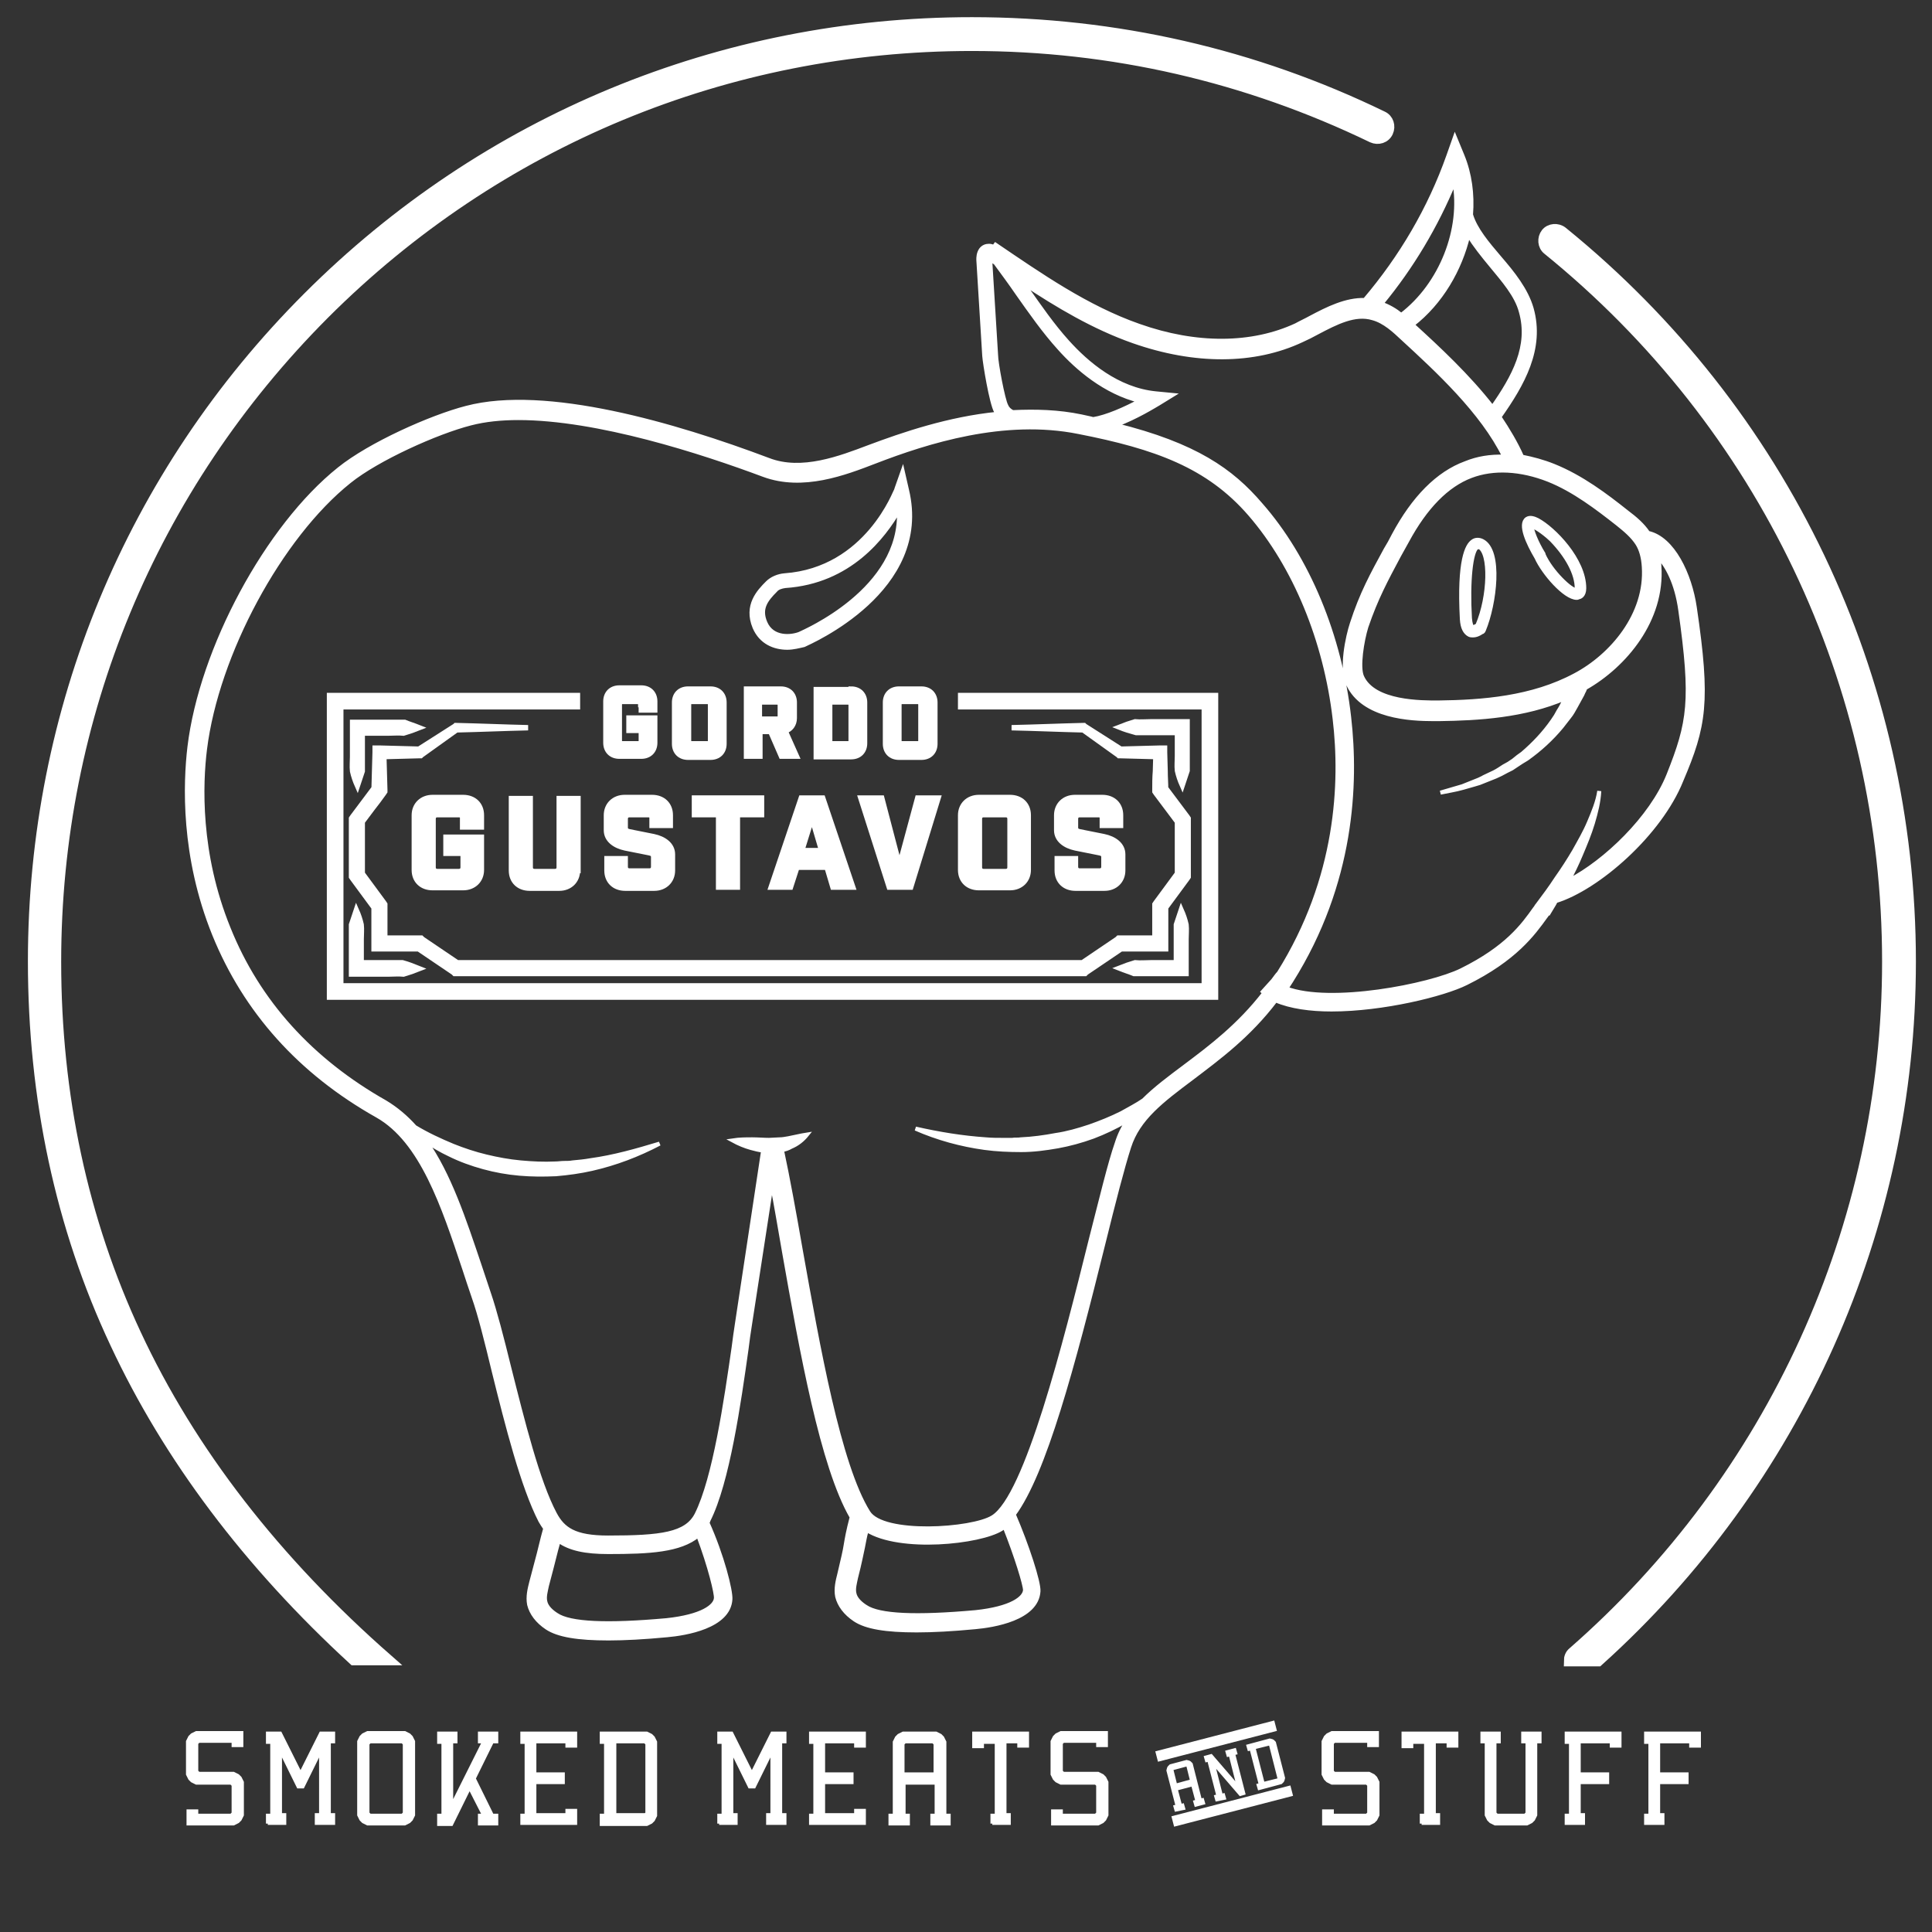 <?xml version="1.0" encoding="utf-8"?>
<!-- Generator: Adobe Illustrator 21.0.2, SVG Export Plug-In . SVG Version: 6.00 Build 0)  -->
<svg version="1.1" id="Layer_1" xmlns="http://www.w3.org/2000/svg" xmlns:xlink="http://www.w3.org/1999/xlink" x="0px" y="0px" viewBox="0 0 360 360" style="enable-background:new 0 0 360 360;" xml:space="preserve">
	<rect x="0" y="0" width="360" height="360" fill="#333333" stroke="none"/>
	<style type="text/css">
		.st0 {
			fill: none;
			stroke: #231F20;
			stroke-width: 2.126;
			stroke-miterlimit: 10;
		}
		.st1 {
			fill: #231F20;
			stroke: #231F20;
			stroke-width: 0.75;
			stroke-miterlimit: 10;
		}
		.st2 {
			stroke: #231F20;
			stroke-width: 2;
			stroke-miterlimit: 10;
		}
		.st3 {
			fill: #231F20;
			stroke: #231F20;
			stroke-width: 0.689;
			stroke-miterlimit: 10;
		}
		.st4 {
			fill: #231F20;
			stroke: #231F20;
			stroke-width: 0.509;
			stroke-miterlimit: 10;
		}
		.st5 {
			fill: #231F20;
		}
		.st0,
		.st1,
		.st2,
		.st3,
		.st4,
		.st5 {
			fill: #fff;
			stroke: #fff;
		}
		.st0 {
			fill: none;
		}

	</style>
	<g>
		<path class="st0" d="M233.9,191"/>
	</g>
	<g>
		<path
			class="st1"
			d="M146.7,120.7c-2.4,0-4.9-1-6.1-3.8c-1.7-4.1,0.8-6.7,2.4-8.3c0.8-0.8,2-1.3,3.2-1.4l0,0
		c15.4-1.1,20.7-15.9,20.8-16l1.2-3.4l0.8,3.5c4.5,18.7-18.2,28.4-19.2,28.9C148.9,120.4,147.8,120.7,146.7,120.7z M146.3,109.2
		c-0.7,0.1-1.4,0.3-1.8,0.8c-1.8,1.8-3,3.4-1.9,6c1.3,3.1,4.9,2.7,6.4,2.1c0.8-0.4,19.2-8.2,18.5-23
		C164.7,99.9,158.4,108.4,146.3,109.2L146.3,109.2z"/>
	</g>
	<g>
		<path
			class="st1"
			d="M274.5,118.4c-0.2,0-0.5,0-0.7-0.1c-0.8-0.4-1.3-1.3-1.4-2.9c-0.6-11.1,1-13.8,2-14.5c0.5-0.4,1.2-0.4,1.8-0.1
		l0,0c3.6,1.8,2.3,11.8,0.3,16.6l-0.1,0.2l-0.1,0.1C276.2,117.7,275.4,118.4,274.5,118.4z M275.3,102c-0.1,0-0.1,0-0.1,0
		c-1.1,0.8-1.7,6.3-1.3,13.2c0.1,1.1,0.3,1.6,0.5,1.6c0.2,0.1,0.6-0.1,0.9-0.3c2.3-5.4,2.5-13.5,0.3-14.6l0,0
		C275.5,102,275.4,102,275.3,102z"/>
	</g>
	<g>
		<path
			class="st1"
			d="M293.8,111.4c-2.2,0-6.2-4.6-7.5-7.5c-1.6-2.7-3.2-6.2-1.8-7.2c0.6-0.4,1.4-0.1,2,0.2c3,1.6,8.7,7.4,8.7,12.7
		c0,1.4-0.8,1.7-1.1,1.7C294,111.4,293.9,111.4,293.8,111.4z M285.4,98c0,0.8,0.9,3.1,2.2,5.2l0,0.1c1.4,3.2,5.2,6.8,6.2,6.7
		c0,0,0-0.2,0-0.4l0,0c0-2.7-1.8-6-4.7-9C287.4,99,286,98.2,285.4,98z"/>
	</g>
	<path
		class="st1"
		d="M315.8,113.2c-0.9-6.2-4.1-12.9-8.7-13.9c-1-1.5-2.4-2.7-4-3.9c-3.9-3.1-8.4-6.5-13.6-8.6
	c-2-0.8-3.9-1.3-5.9-1.7c-1.1-2.5-2.6-5-4.2-7.4c4.3-6.1,8.1-12.7,6-20.2c-1-3.5-3.5-6.6-6-9.5c-2.3-2.7-4.5-5.3-5.3-8
	c0.3-3.8-0.2-7.6-1.6-11l-1.4-3.4l-1.2,3.4c-3.5,9.9-8.8,18.9-15.6,26.9c-3.5-0.1-6.9,1.6-10.1,3.3c-0.9,0.5-1.8,0.9-2.7,1.4
	c-8.2,3.8-18.6,3.9-29.3,0.1c-9.7-3.4-18.3-9.4-26.7-15.1l-0.3,0.4c-0.3-0.1-0.6-0.2-0.9-0.2c-0.6,0-1.1,0.2-1.5,0.7
	c-0.5,0.7-0.5,1.5-0.5,1.9l1.1,17.9c0.1,1.4,1.3,8.8,2.2,10.4c0.1,0.1,0.2,0.3,0.3,0.4c-9.1,0.9-17.6,3.8-24,6.2
	c-5.3,2-12.5,4.8-18.7,2.4c-17.5-6.6-41.5-13.6-56.3-9.7c-6.6,1.7-18,6.8-23.7,11.4c-13.4,10.7-25.7,33.5-27.9,51.8
	c-0.8,6.8-1.3,20.3,4.6,34.9c5.8,14.3,16,25.7,30.4,33.8c8.3,4.7,12.3,16.8,16.2,28.5c0.6,1.8,1.2,3.7,1.8,5.4
	c1.1,3.1,2.4,8.3,3.7,13.7c2.5,10.1,5.4,21.5,8.7,27.9c0.3,0.5,0.6,1,0.9,1.4c-0.7,2.5-0.9,3.6-1.2,4.7c-0.3,1.1-0.6,2.3-1.4,5.3
	c-0.3,1.2-0.7,2.7-0.4,4.2c0.4,1.6,1.5,3.1,3.3,4.3c2.1,1.4,5.8,2,11.5,2c3,0,6.7-0.2,10.9-0.6c3.4-0.3,11.5-1.6,11.8-6.7
	c0.1-1.6-1.5-8.1-4.3-14.3c0.1-0.1,0.2-0.3,0.2-0.4c3.6-7.1,5.7-22,7.1-31.9c0.2-1.6,0.4-3.1,0.6-4.3l4.1-26.6
	c0.8,3.9,1.5,8.3,2.3,12.8c3.3,18.7,7.1,39.9,12.6,49.4c-0.7,2.7-0.9,3.9-1.1,5.1c-0.2,1.3-0.5,2.5-1.2,5.5
	c-0.3,1.2-0.7,2.7-0.4,4.2c0.4,1.6,1.5,3.1,3.3,4.3c2.1,1.4,5.8,2,11.5,2c3,0,6.7-0.2,10.9-0.6c3.4-0.3,11.5-1.6,11.8-6.7
	c0.1-1.7-2.1-8.5-4.6-14.3c5.7-7.7,11-27.5,16.7-50.5c1.9-7.7,3.6-14.3,4.8-18c1.7-5.3,6.1-8.6,11.7-12.8c5-3.8,10.6-7.9,15.6-14.5
	c2.8,1.2,6.5,1.7,10.4,1.7c9.6,0,20.9-2.8,25.1-4.9c9.1-4.5,12.5-9.2,14.8-12.4c0.2-0.2,0.3-0.5,0.5-0.7l-1.1-0.8l1.2,0.8
	c0.4-0.7,0.9-1.4,1.3-2.2c7.8-2.4,19.4-12.5,23.4-22.5C317.6,135.3,318.4,130.8,315.8,113.2z M288.5,89.4c4.8,1.9,9.2,5.3,12.9,8.2
	c1.5,1.2,2.8,2.3,3.7,3.7c0.7,1.1,1.1,2.6,1.2,4.3c0.6,8.9-6,16.6-12.8,20.2c-8,4.3-17.3,5-25.5,5.1c-3,0-12,0.1-14.2-4.8
	c-0.8-1.8,0-6.7,0.8-9.3c1.8-5.3,3.7-8.8,6.1-13.3c0.5-0.9,1-1.8,1.5-2.7c3.4-6.3,7.4-10.4,11.9-12.1
	C278.3,87.1,283.4,87.4,288.5,89.4z M273.6,43.8c1.2,1.9,2.7,3.8,4.2,5.6c2.3,2.8,4.8,5.6,5.6,8.7c1.8,6.4-1.3,12.1-5.3,17.8
	c-4.5-5.8-10.1-11-14.7-15.2c-0.1-0.1-0.1-0.1-0.2-0.2C268.5,56.4,272.1,50.2,273.6,43.8z M271,33.9c1.6,8.7-2.4,19.1-9.9,24.8
	c-1.1-0.9-2.3-1.6-3.7-2.1C263.1,49.7,267.6,42.1,271,33.9z M187.5,75.6c-0.6-1.1-1.9-8-1.9-9.5l-1.1-17.8c0.3,0.2,0.7,0.5,1,0.7
	c1.4,1.9,2.8,3.8,4.1,5.7c2.4,3.4,4.9,7,7.8,10.2c3.3,3.7,8.5,8.2,15,9.8c-2.8,1.5-6.2,3-8.7,3.4c-0.7-0.2-1.4-0.3-2.2-0.5
	c-4.3-0.9-8.6-1-12.8-0.8C188.1,76.5,187.7,76.1,187.5,75.6z M133.4,297.8c-0.1,1.5-2.6,3.4-9.2,4.1c-11.1,1-18,0.7-20.5-1
	c-0.8-0.5-1.9-1.4-2.1-2.5c-0.2-0.9,0.1-1.9,0.3-2.9c0.8-3,1.1-4.2,1.4-5.4c0.2-0.8,0.4-1.6,0.8-3c2.1,1.5,5,2.1,9.2,2.1
	c0,0,0,0,0.1,0c7.6,0,13.3-0.3,16.7-3.1C132.3,291.9,133.5,297,133.4,297.8z M191,296.3c-0.1,1.5-2.6,3.4-9.2,4.1
	c-11.1,1-18,0.7-20.5-1c-0.8-0.5-1.9-1.4-2.1-2.5c-0.2-0.9,0.1-1.9,0.3-2.9c0.8-3.1,1-4.4,1.3-5.7c0.2-0.9,0.3-1.8,0.7-3.2
	c6.2,3.9,21.1,2.3,25.1-0.2c0.2-0.1,0.4-0.3,0.6-0.4C189.4,290,191,295.3,191,296.3z M237.2,182.7
	C237.2,182.7,237.2,182.7,237.2,182.7l-1.9,2.1c0.1,0.1,0.2,0.1,0.3,0.2c-4.7,6.1-10,10.1-14.8,13.7c-2.8,2.1-5.5,4.1-7.7,6.3
	c-1.3,0.9-2.7,1.6-4.1,2.4c-2,1-4,1.8-6,2.5c-2.1,0.7-4.2,1.3-6.3,1.6c-2.1,0.4-4.3,0.7-6.5,0.8c-0.5,0.1-1.1,0-1.6,0.1
	c-0.5,0-1.1,0-1.6,0c-1.1,0-2.2,0-3.3-0.1c-4.4-0.3-8.7-1-13.1-2c4.1,1.8,8.5,3,12.9,3.6c2.2,0.3,4.5,0.4,6.8,0.4
	c2.3,0,4.5-0.3,6.8-0.7c2.2-0.4,4.4-1,6.6-1.8c2.1-0.8,4.2-1.8,6.1-2.9c0.1-0.1,0.2-0.2,0.4-0.2c-0.9,1.3-1.6,2.7-2.1,4.3
	c-1.3,3.7-2.9,10.4-4.9,18.2c-4.7,18.9-11.9,47.6-18.2,51.5c-3.8,2.4-20.5,3.5-23.2-0.9c-5.5-8.8-9.4-31-12.6-48.9
	c-1.2-6.9-2.4-13.5-3.5-18.6c0.6-0.1,1.2-0.3,1.7-0.6c1.2-0.5,2.2-1.3,3-2.3c-1.3,0.2-2.4,0.5-3.5,0.7c-0.6,0.1-1.1,0.2-1.6,0.2
	c0,0,0,0,0,0l-2,0.1c-1,0-2-0.1-3.1-0.1c-1.2,0-2.4,0-3.7,0.2c1.1,0.6,2.3,1.1,3.4,1.4c0.7,0.2,1.5,0.4,2.3,0.5l-4.9,32.4
	c-0.2,1.3-0.4,2.7-0.6,4.3c-1.4,9.7-3.5,24.3-6.9,31.1c-1.9,3.7-6.6,4.3-16.5,4.3c0,0,0,0,0,0c-6.3,0-8.4-1.6-9.9-4.4
	c-3.2-6-6-17.3-8.5-27.2c-1.4-5.7-2.7-10.7-3.8-13.9c-0.6-1.8-1.2-3.6-1.8-5.4c-2.8-8.3-5.6-16.8-10-23c1.4,0.9,2.9,1.8,4.4,2.5
	c2,1,4.2,1.8,6.4,2.4c2.2,0.6,4.4,1,6.7,1.2c2.3,0.2,4.5,0.2,6.8,0.1c2.3-0.2,4.5-0.5,6.7-1c4.4-1,8.6-2.6,12.6-4.7
	c-4.3,1.3-8.5,2.5-12.9,3.1c-1.1,0.2-2.2,0.3-3.3,0.4c-0.5,0.1-1.1,0.1-1.6,0.1c-0.5,0-1.1,0.1-1.6,0.1c-2.2,0.1-4.3,0-6.5-0.2
	c-2.2-0.2-4.3-0.6-6.4-1.1c-2.1-0.5-4.2-1.2-6.2-2c-2.4-1-4.8-2.1-7.1-3.5c-1.6-1.8-3.5-3.4-5.5-4.6c-13.8-7.8-23.7-18.7-29.2-32.4
	c-5.7-14-5.2-27-4.4-33.4c2.2-17.7,14-39.6,26.9-49.9c5.2-4.2,16.3-9.2,22.6-10.8c2.7-0.7,5.7-1,8.9-1c14.8,0,34.2,6.3,45.7,10.6
	c7.3,2.7,15.1-0.3,20.8-2.5c9.6-3.7,24-8.3,37.9-5.5c14.3,2.8,24.1,6.3,31.9,15.3c8.4,9.7,14.1,23.6,15.8,38.2
	c1.4,11.8,0.7,29.6-10.4,47.3C237.9,181.7,237.6,182.2,237.2,182.7z M310.9,144.4c-3.2,8-11.8,16.2-18.6,19.7
	c0.8-1.6,1.6-3.2,2.3-4.9c0.8-1.9,1.6-3.8,2.2-5.8c0.6-2,1.1-4,1.2-6c-0.3,2-1.1,3.9-1.9,5.8c-0.8,1.9-1.8,3.6-2.8,5.4
	c-1,1.7-2.1,3.4-3.3,5.1c-1.1,1.7-2.3,3.3-3.5,4.9l0,0c-0.2,0.2-0.3,0.5-0.5,0.7c-2.2,3.1-5.2,7.3-13.7,11.5
	c-5.9,2.9-24.4,6.5-32.6,3.4c0.3-0.5,0.6-0.9,0.9-1.4c11.5-18.3,12.2-36.8,10.8-49.1c-1.7-15.2-7.7-29.7-16.5-39.7
	c-5.4-6.3-12.1-11.1-27-14.8c3.8-1.4,7.3-3.6,8-4l2.6-1.6l-3.1-0.3c-7.2-0.7-12.9-5.6-16.5-9.6c-2.8-3.1-5.2-6.6-7.6-10
	c-0.2-0.3-0.5-0.7-0.7-1c6.5,4.3,13.2,8.3,20.6,10.9c11.4,4,22.5,4,31.4-0.2c0.9-0.4,1.9-0.9,2.8-1.4c3.6-1.9,7.1-3.7,10.4-2.7
	c2.2,0.6,4,2.3,5.6,3.8c6.3,5.8,14.8,13.6,18.9,22c-2.6-0.1-5,0.3-7.2,1.2c-5.2,1.9-9.7,6.5-13.4,13.4c-0.5,1-1,1.9-1.5,2.7
	c-2.5,4.6-4.5,8.2-6.3,13.8c-0.8,2.4-2.1,8.4-0.7,11.3c2.8,6.1,11.7,6.5,15.9,6.5c0.4,0,0.7,0,1,0c7.4-0.1,15.9-0.6,23.6-3.9
	c-0.1,0.2-0.2,0.4-0.3,0.6c-0.3,0.6-0.6,1.2-1,1.8l-0.5,0.9c-0.2,0.3-0.4,0.6-0.6,0.9c-1.6,2.3-3.5,4.3-5.6,6.1
	c-0.6,0.4-1.1,0.8-1.7,1.3c-0.3,0.2-0.6,0.4-0.9,0.6l-0.9,0.5c-0.6,0.4-1.2,0.8-1.8,1.1l-1.9,0.9c-0.3,0.2-0.6,0.3-1,0.5l-1,0.4
	l-2,0.8c-1.4,0.4-2.7,0.8-4.1,1.2c1.4-0.3,2.8-0.5,4.2-0.9l2.1-0.6l1-0.3c0.3-0.1,0.7-0.3,1-0.4l2-0.8c0.7-0.3,1.3-0.6,2-1l1-0.5
	c0.3-0.2,0.6-0.4,0.9-0.6c0.6-0.4,1.2-0.8,1.9-1.2c2.4-1.7,4.6-3.7,6.5-6c0.2-0.3,0.5-0.6,0.7-0.9l0.7-0.9c0.5-0.6,0.8-1.2,1.2-1.9
	c0.4-0.7,0.7-1.3,1.1-2c0.2-0.3,0.3-0.7,0.5-1c0.1-0.2,0.1-0.3,0.2-0.5c7.4-4.2,14.5-12.7,13.8-22.7c0-0.6-0.1-1.2-0.2-1.8
	c1.6,1.7,3.4,4.9,4.1,10C315.5,130.6,314.8,134.6,310.9,144.4z"/>
	<g>
		<path
			class="st2"
			d="M25.3,248.6c-9.9-21.2-14.9-44.5-14.9-69.4c0-45.6,17.8-88.4,50-120.7c32.2-32.2,75.1-50,120.7-50
		c26.1,0,51.2,5.8,74.6,17.1c1.1,0.5,2.4,0.1,2.9-1c0.5-1.1,0.1-2.4-1-2.9c-23.9-11.6-49.7-17.5-76.5-17.5
		c-46.7,0-90.7,18.2-123.7,51.2s-51.2,77-51.2,123.7c0,25.5,5.1,49.5,15.3,71.2c9.9,21.2,24.8,41,44.4,59h6.4
		C51.3,290.9,35.5,270.5,25.3,248.6z"/>
		<path class="st2" d="M356,179.2c0-53-23.7-102.6-64.9-136c-0.9-0.7-2.3-0.6-3,0.3c-0.7,0.9-0.6,2.3,0.3,3
		c40.2,32.6,63.3,81,63.3,132.7c0,49.3-21.4,96.2-58.6,128.7c-0.5,0.4-0.7,1-0.7,1.6h5.4C334.8,276.2,356,228.9,356,179.2z"/>
	</g>
	<g>
		<g>
			<path class="st3" d="M35.1,339.8v-2.3h1.5v0.8h6.5l0.4-0.4v-5.3l-0.4-0.4h-6.5l-0.8-0.4l-0.4-0.4l-0.4-0.8v-6.1l0.4-0.8l0.4-0.4
			l0.8-0.4H45v2.3h-1.5v-0.8H37l-0.4,0.4v5.3l0.4,0.4h6.5l0.8,0.4l0.4,0.4l0.4,0.8v6.1l-0.4,0.8l-0.4,0.4l-0.8,0.4H35.1z"/>
			<path class="st3" d="M49.9,339.8v-1.5h0.8v-13.7h-0.8V323h2.3l3.8,7.6l3.8-7.6h2.3v1.5h-0.8v13.7h0.8v1.5h-3.1v-1.5h0.8V326
			l-3.4,6.9h-0.8l-3.4-6.9v12.2H53v1.5H49.9z"/>
			<path class="st3" d="M68.5,339.8l-0.8-0.4l-0.4-0.4l-0.4-0.8v-13.7l0.4-0.8l0.4-0.4l0.8-0.4h6.9l0.8,0.4l0.4,0.4l0.4,0.8v13.7
			l-0.4,0.8l-0.4,0.4l-0.8,0.4H68.5z M75,338.3l0.4-0.4v-13l-0.4-0.4h-6.1l-0.4,0.4v13l0.4,0.4H75z"/>
			<path class="st3" d="M81.8,339.8v-1.5h0.8v-13.7h-0.8V323h3.1v1.5h-0.8v12.2l6.1-12.2h-0.8V323h3.1v1.5h-0.8l-3.4,6.9l3.4,6.9h0.8
			v1.5h-3.1v-1.5h0.8l-2.7-5.3l-3.4,6.9H81.8z"/>
			<path class="st3" d="M97.3,339.8v-1.5h0.8v-13.7h-0.8V323h9.9v2.3h-1.5v-0.8h-6.1v6.1h5.3v1.5h-5.3v6.1h6.1v-0.8h1.5v2.3H97.3z"/>
			<path class="st3" d="M112.1,339.8v-1.5h0.8v-13.7h-0.8V323h8.4l0.8,0.4l0.4,0.4l0.4,0.8v13.7l-0.4,0.8l-0.4,0.4l-0.8,0.4H112.1z
			 M120.2,338.3l0.4-0.4v-13l-0.4-0.4h-5.7v13.7H120.2z"/>
			<path class="st3" d="M134,339.8v-1.5h0.8v-13.7H134V323h2.3l3.8,7.6l3.8-7.6h2.3v1.5h-0.8v13.7h0.8v1.5h-3.1v-1.5h0.8V326
			l-3.4,6.9h-0.8l-3.4-6.9v12.2h0.8v1.5H134z"/>
			<path class="st3" d="M151.1,339.8v-1.5h0.8v-13.7h-0.8V323h9.9v2.3h-1.5v-0.8h-6.1v6.1h5.3v1.5h-5.3v6.1h6.1v-0.8h1.5v2.3H151.1z"/>
			<path class="st3" d="M165.9,339.8v-1.5h0.8v-13.7l0.4-0.8l0.4-0.4l0.8-0.4h6.1l0.8,0.4l0.4,0.4l0.4,0.8v13.7h0.8v1.5h-3.1v-1.5
			h0.8v-6.1h-6.1v6.1h0.8v1.5H165.9z M174.3,330.6v-5.7l-0.4-0.4h-5.3l-0.4,0.4v5.7H174.3z"/>
			<path class="st3" d="M184.9,339.8v-1.5h0.8v-13.7h-2.7v0.8h-1.5V323h9.9v2.3h-1.5v-0.8h-2.7v13.7h0.8v1.5H184.9z"/>
			<path class="st3" d="M196.2,339.8v-2.3h1.5v0.8h6.5l0.4-0.4v-5.3l-0.4-0.4h-6.5l-0.8-0.4l-0.4-0.4l-0.4-0.8v-6.1l0.4-0.8l0.4-0.4
			l0.8-0.4h8.4v2.3h-1.5v-0.8h-6.5l-0.4,0.4v5.3l0.4,0.4h6.5l0.8,0.4l0.4,0.4l0.4,0.8v6.1l-0.4,0.8l-0.4,0.4l-0.8,0.4H196.2z"/>
			<path class="st3" d="M246.7,339.8v-2.3h1.5v0.8h6.5l0.4-0.4v-5.3l-0.4-0.4h-6.5l-0.8-0.4l-0.4-0.4l-0.4-0.8v-6.1l0.4-0.8l0.4-0.4
			l0.8-0.4h8.4v2.3h-1.5v-0.8h-6.5l-0.4,0.4v5.3l0.4,0.4h6.5l0.8,0.4l0.4,0.4l0.4,0.8v6.1l-0.4,0.8l-0.4,0.4l-0.8,0.4H246.7z"/>
			<path class="st3" d="M264.9,339.8v-1.5h0.8v-13.7H263v0.8h-1.5V323h9.9v2.3h-1.5v-0.8h-2.7v13.7h0.8v1.5H264.9z"/>
			<path class="st3" d="M278.6,339.8l-0.8-0.4l-0.4-0.4l-0.4-0.8v-13.7h-0.8V323h3.1v1.5h-0.8v13.4l0.4,0.4h5.3l0.4-0.4v-13.4h-0.8
			V323h3.1v1.5h-0.8v13.7l-0.4,0.8l-0.4,0.4l-0.8,0.4H278.6z"/>
			<path class="st3" d="M291.9,339.8v-1.5h0.8v-13.7h-0.8V323h9.9v2.3h-1.5v-0.8h-6.1v6.1h5.3v1.5h-5.3v6.1h0.8v1.5H291.9z"/>
			<path class="st3" d="M306.7,339.8v-1.5h0.8v-13.7h-0.8V323h9.9v2.3h-1.5v-0.8h-6.1v6.1h5.3v1.5h-5.3v6.1h0.8v1.5H306.7z"/>
		</g>
		<g>
			<path
				class="st4"
				d="M219.1,337.3l-0.2-0.7l0.4-0.1l-1.7-6.6l0.1-0.4l0.1-0.2l0.3-0.3l3-0.8l0.4,0.1l0.2,0.1l0.3,0.3l1.7,6.7
			l0.4-0.1l0.2,0.7l-1.5,0.4l-0.2-0.7l0.4-0.1l-0.8-3l-3,0.8l0.8,3l0.4-0.1l0.2,0.7L219.1,337.3z M222,331.8l-0.7-2.8l-0.2-0.1
			l-2.6,0.7l-0.1,0.2l0.7,2.8L222,331.8z"/>
			<path class="st4" d="M226.7,335.4l-0.2-0.7l0.4-0.1l-1.7-6.6l-0.4,0.1l-0.2-0.7l1.1-0.3l5,5.8l-1.5-5.9l-0.4,0.1l-0.2-0.7l1.5-0.4
			l0.2,0.7l-0.4,0.1l1.9,7.4l-0.7,0.2l-5-5.8l1.5,5.9l0.4-0.1l0.2,0.7L226.7,335.4z"/>
			<path class="st4" d="M234.6,333.3l-0.2-0.7l0.4-0.1l-1.7-6.6l-0.4,0.1l-0.2-0.7l4.1-1.1l0.4,0.1l0.2,0.1l0.3,0.3l1.7,6.6l-0.1,0.4
			l-0.1,0.2l-0.3,0.3L234.6,333.3z M238.2,331.6l0.1-0.2l-1.6-6.3l-0.2-0.1l-2.8,0.7l1.7,6.6L238.2,331.6z"/>
		</g>
		<g>
			<rect x="218.6" y="336.1" transform="matrix(0.968 -0.251 0.251 0.968 -77.08 68.321)" class="st5" width="21.9" height="1"/>
		</g>
		<g>
			<rect x="215.6" y="324" transform="matrix(0.968 -0.251 0.251 0.968 -74.144 67.18)" class="st5" width="21.9" height="1"/>
		</g>
	</g>
	<g>
		<g>
			<path
				class="st5"
				d="M86.3,152.6c0-0.5-0.3-0.8-0.8-0.8h-4c-0.5,0-0.8,0.3-0.8,0.8v9c0,0.5,0.3,0.8,0.8,0.8h4
			c0.5,0,0.8-0.3,0.8-0.8V159h-3.2v-3h6.6v6.1c0,1.9-1.4,3.3-3.4,3.3h-5.7c-2,0-3.4-1.3-3.4-3.3v-10.2c0-1.9,1.4-3.3,3.4-3.3h5.7
			c2,0,3.4,1.3,3.4,3.3v2.2h-3.5V152.6z"/>
			<path class="st5" d="M107.6,162.2c0,1.9-1.4,3.3-3.4,3.3h-5.5c-2,0-3.4-1.3-3.4-3.3v-13.4h3.5v12.8c0,0.5,0.3,0.8,0.8,0.8h3.8
			c0.5,0,0.8-0.3,0.8-0.8v-12.8h3.5V162.2z"/>
			<path
				class="st5"
				d="M121.6,152.6c0-0.5-0.3-0.8-0.8-0.8h-3.5c-0.5,0-0.8,0.3-0.8,0.8v1.6c0,0.5,0.3,0.7,0.8,0.8l4.5,0.9
			c1.9,0.4,3.5,1.5,3.5,3.3v3c0,1.9-1.4,3.3-3.4,3.3h-5.4c-2,0-3.4-1.3-3.4-3.3V160h3.4v1.5c0,0.5,0.3,0.8,0.8,0.8h3.7
			c0.5,0,0.8-0.3,0.8-0.8v-1.8c0-0.5-0.3-0.7-0.8-0.8l-4.5-0.9c-1.9-0.4-3.5-1.5-3.5-3.3v-2.8c0-1.9,1.4-3.3,3.4-3.3h5.1
			c2,0,3.4,1.3,3.4,3.3v1.9h-3.4V152.6z"/>
			<path class="st5" d="M137.4,151.8v13.5h-3.5v-13.5h-4.5v-3.1h12.5v3.1H137.4z"/>
			<path class="st5" d="M147.3,165.3h-3.6l5.6-16.6h4l5.6,16.6h-3.7l-1.1-3.7h-5.6L147.3,165.3z M149.4,158.5h3.7l-1.8-6.1
			L149.4,158.5z"/>
			<path class="st5" d="M169.7,165.3h-4l-5.3-16.6h3.9l3.3,12.6l3.4-12.6h3.8L169.7,165.3z"/>
			<path
				class="st5"
				d="M188.2,148.6c2,0,3.4,1.3,3.4,3.3v10.2c0,1.9-1.4,3.3-3.4,3.3h-5.8c-2,0-3.4-1.3-3.4-3.3v-10.2
			c0-1.9,1.4-3.3,3.4-3.3H188.2z M188.2,152.6c0-0.5-0.3-0.8-0.8-0.8h-4.1c-0.5,0-0.8,0.3-0.8,0.8v9c0,0.5,0.3,0.8,0.8,0.8h4.1
			c0.5,0,0.8-0.3,0.8-0.8V152.6z"/>
			<path
				class="st5"
				d="M205.5,152.6c0-0.5-0.3-0.8-0.8-0.8h-3.5c-0.5,0-0.8,0.3-0.8,0.8v1.6c0,0.5,0.3,0.7,0.8,0.8l4.5,0.9
			c1.9,0.4,3.5,1.5,3.5,3.3v3c0,1.9-1.4,3.3-3.4,3.3h-5.4c-2,0-3.4-1.3-3.4-3.3V160h3.4v1.5c0,0.5,0.3,0.8,0.8,0.8h3.7
			c0.5,0,0.8-0.3,0.8-0.8v-1.8c0-0.5-0.3-0.7-0.8-0.8l-4.5-0.9c-1.9-0.4-3.5-1.5-3.5-3.3v-2.8c0-1.9,1.4-3.3,3.4-3.3h5.1
			c2,0,3.4,1.3,3.4,3.3v1.9h-3.4V152.6z"/>
		</g>
		<g>
			<path class="st5" d="M208.6,135.5c1-0.4,1.9-0.7,2.9-1c1,0.1,1.9,0,2.9,0h5.8h1v1v5.4c0,0.9,0,1.8,0,2.7c-0.3,0.9-0.6,1.8-0.9,2.7
			c-0.4-0.9-0.7-1.8-0.9-2.7c-0.1-0.9,0-1.8,0-2.7v-5.4l1,1h-5.8c-1,0-1.9,0-2.9,0C210.6,136.2,209.6,135.9,208.6,135.5z"/>
		</g>
		<g>
			<path class="st5" d="M208.6,180.4c1-0.4,1.9-0.7,2.9-1c1,0.1,1.9,0,2.9,0h5.8l-1,1V175c0-0.9,0-1.8,0-2.7c0.3-0.9,0.6-1.8,0.9-2.7
			c0.4,0.9,0.7,1.8,0.9,2.7c0.1,0.9,0,1.8,0,2.7v5.4v1h-1h-5.8c-1,0-1.9,0-2.9,0C210.6,181.1,209.6,180.8,208.6,180.4z"/>
		</g>
		<g>
			<path class="st5" d="M78.1,135.6c-1,0.4-1.9,0.7-2.9,1c-1-0.1-1.9,0-2.9,0h-5.8l1-1v5.4c0,0.9,0,1.8,0,2.7
			c-0.3,0.9-0.6,1.8-0.9,2.7c-0.4-0.9-0.7-1.8-0.9-2.7c-0.1-0.9,0-1.8,0-2.7v-5.4v-1h1h5.8c1,0,1.9,0,2.9,0
			C76.1,134.9,77.1,135.2,78.1,135.6z"/>
		</g>
		<g>
			<path class="st5" d="M78.1,180.5c-1,0.4-1.9,0.7-2.9,1c-1-0.1-1.9,0-2.9,0h-5.8h-1v-1V175c0-0.9,0-1.8,0-2.7
			c0.3-0.9,0.6-1.8,0.9-2.7c0.4,0.9,0.7,1.8,0.9,2.7c0.1,0.9,0,1.8,0,2.7v5.4l-1-1h5.8c1,0,1.9,0,2.9,0
			C76.1,179.7,77.1,180.1,78.1,180.5z"/>
		</g>
		<g>
			<path
				class="st5"
				d="M188.5,135.6c4.5-0.1,9-0.3,13.4-0.4l0.1,0l0.1,0.1l6.9,4.4l-0.3-0.1l7.5-0.2l0.8,0l0,0.8l0.1,3.5
			c0,1.2,0.1,2.3,0.1,3.5l-0.2-0.6c0.7,0.9,1.4,1.9,2.1,2.8l2.1,2.8l0.2,0.3v0.3v10.3v0.3l-0.2,0.3l-4.2,5.7l0.2-0.6v7v1h-1h-7.5
			l0.5-0.2l-6.8,4.6l-0.2,0.2l-0.3,0l-116.9,0l-0.3,0l-0.2-0.2l-6.8-4.6l0.5,0.2h-7.5h-1v-1v-7l0.2,0.6l-4.2-5.7l-0.2-0.3v-0.3
			v-10.3v-0.3l0.2-0.3l2.1-2.8c0.7-0.9,1.4-1.9,2.1-2.8l-0.2,0.6l0.1-3.5l0.1-3.5l0-0.8l0.8,0l7.5,0.2l-0.3,0.1l6.9-4.4l0.1-0.1
			l0.1,0c4.5,0.1,9,0.3,13.4,0.4c-4.5,0.1-9,0.3-13.4,0.4l0.2-0.1l-6.7,4.8l-0.1,0.1l-0.2,0l-7.5,0.2l0.8-0.8l0.1,3.5l0.1,3.5l0,0.3
			l-0.2,0.3c-0.7,1-1.4,1.9-2.1,2.8l-2.1,2.8l0.2-0.6v10.3l-0.2-0.6l4.2,5.7l0.2,0.3v0.3v7l-1-1h7.5h0.3l0.2,0.2l6.8,4.6l-0.5-0.2
			l116.9,0l-0.5,0.2l6.8-4.6l0.2-0.2h0.3h7.5l-1,1v-7v-0.3l0.2-0.3l4.2-5.7l-0.2,0.6v-10.3l0.2,0.6l-2.1-2.8
			c-0.7-0.9-1.4-1.9-2.1-2.8l-0.2-0.3l0-0.3c0-1.2,0-2.3,0.1-3.5l0.1-3.5l0.8,0.8l-7.5-0.2l-0.2,0l-0.1-0.1l-6.7-4.8l0.2,0.1
			C197.5,135.9,193,135.7,188.5,135.6z"/>
		</g>
		<g>
			<path
				class="st5"
				d="M119.4,131.3c0-0.4-0.2-0.6-0.6-0.6H116c-0.4,0-0.6,0.2-0.6,0.6v6.7c0,0.4,0.2,0.6,0.6,0.6h2.9
			c0.4,0,0.6-0.2,0.6-0.6v-1.9h-2.3v-2.3h4.8v4.6c0,1.5-1,2.5-2.5,2.5h-4.1c-1.5,0-2.5-1-2.5-2.5v-7.7c0-1.5,1-2.5,2.5-2.5h4.1
			c1.5,0,2.5,1,2.5,2.5v1.6h-2.5V131.3z"/>
			<path
				class="st5"
				d="M132.4,128.4c1.5,0,2.5,1,2.5,2.5v7.7c0,1.5-1,2.5-2.5,2.5h-4.2c-1.5,0-2.5-1-2.5-2.5v-7.7
			c0-1.5,1-2.5,2.5-2.5H132.4z M132.4,131.3c0-0.4-0.2-0.6-0.6-0.6h-2.9c-0.4,0-0.6,0.2-0.6,0.6v6.7c0,0.4,0.2,0.6,0.6,0.6h2.9
			c0.4,0,0.6-0.2,0.6-0.6V131.3z"/>
			<path class="st5" d="M145.6,140.9l-2-4.6h-2v4.6h-2.5v-12.5h6.4c1.5,0,2.5,1,2.5,2.5v2.9c0,1.2-0.7,2.1-1.7,2.4l2.1,4.7H145.6z
			 M145.4,131.4c0-0.4-0.2-0.6-0.6-0.6h-3.3v3.2h3.3c0.4,0,0.6-0.2,0.6-0.6V131.4z"/>
			<path class="st5" d="M158.6,128.4c1.5,0,2.5,1,2.5,2.5v7.6c0,1.5-1,2.5-2.5,2.5h-6.5v-12.5H158.6z M158,138.6
			c0.4,0,0.6-0.2,0.6-0.6v-6.6c0-0.4-0.2-0.6-0.6-0.6h-3.4v7.8H158z"/>
			<path
				class="st5"
				d="M171.7,128.4c1.5,0,2.5,1,2.5,2.5v7.7c0,1.5-1,2.5-2.5,2.5h-4.2c-1.5,0-2.5-1-2.5-2.5v-7.7
			c0-1.5,1-2.5,2.5-2.5H171.7z M171.6,131.3c0-0.4-0.2-0.6-0.6-0.6h-2.9c-0.4,0-0.6,0.2-0.6,0.6v6.7c0,0.4,0.2,0.6,0.6,0.6h2.9
			c0.4,0,0.6-0.2,0.6-0.6V131.3z"/>
		</g>
		<g>
			<polygon class="st5" points="226.5,185.8 61.4,185.8 61.4,129.6 107.6,129.6 107.6,131.7 63.5,131.7 63.5,183.7 224.4,183.7
			224.4,131.7 179,131.7 179,129.6 226.5,129.6 		"/>
		</g>
	</g>
</svg>
